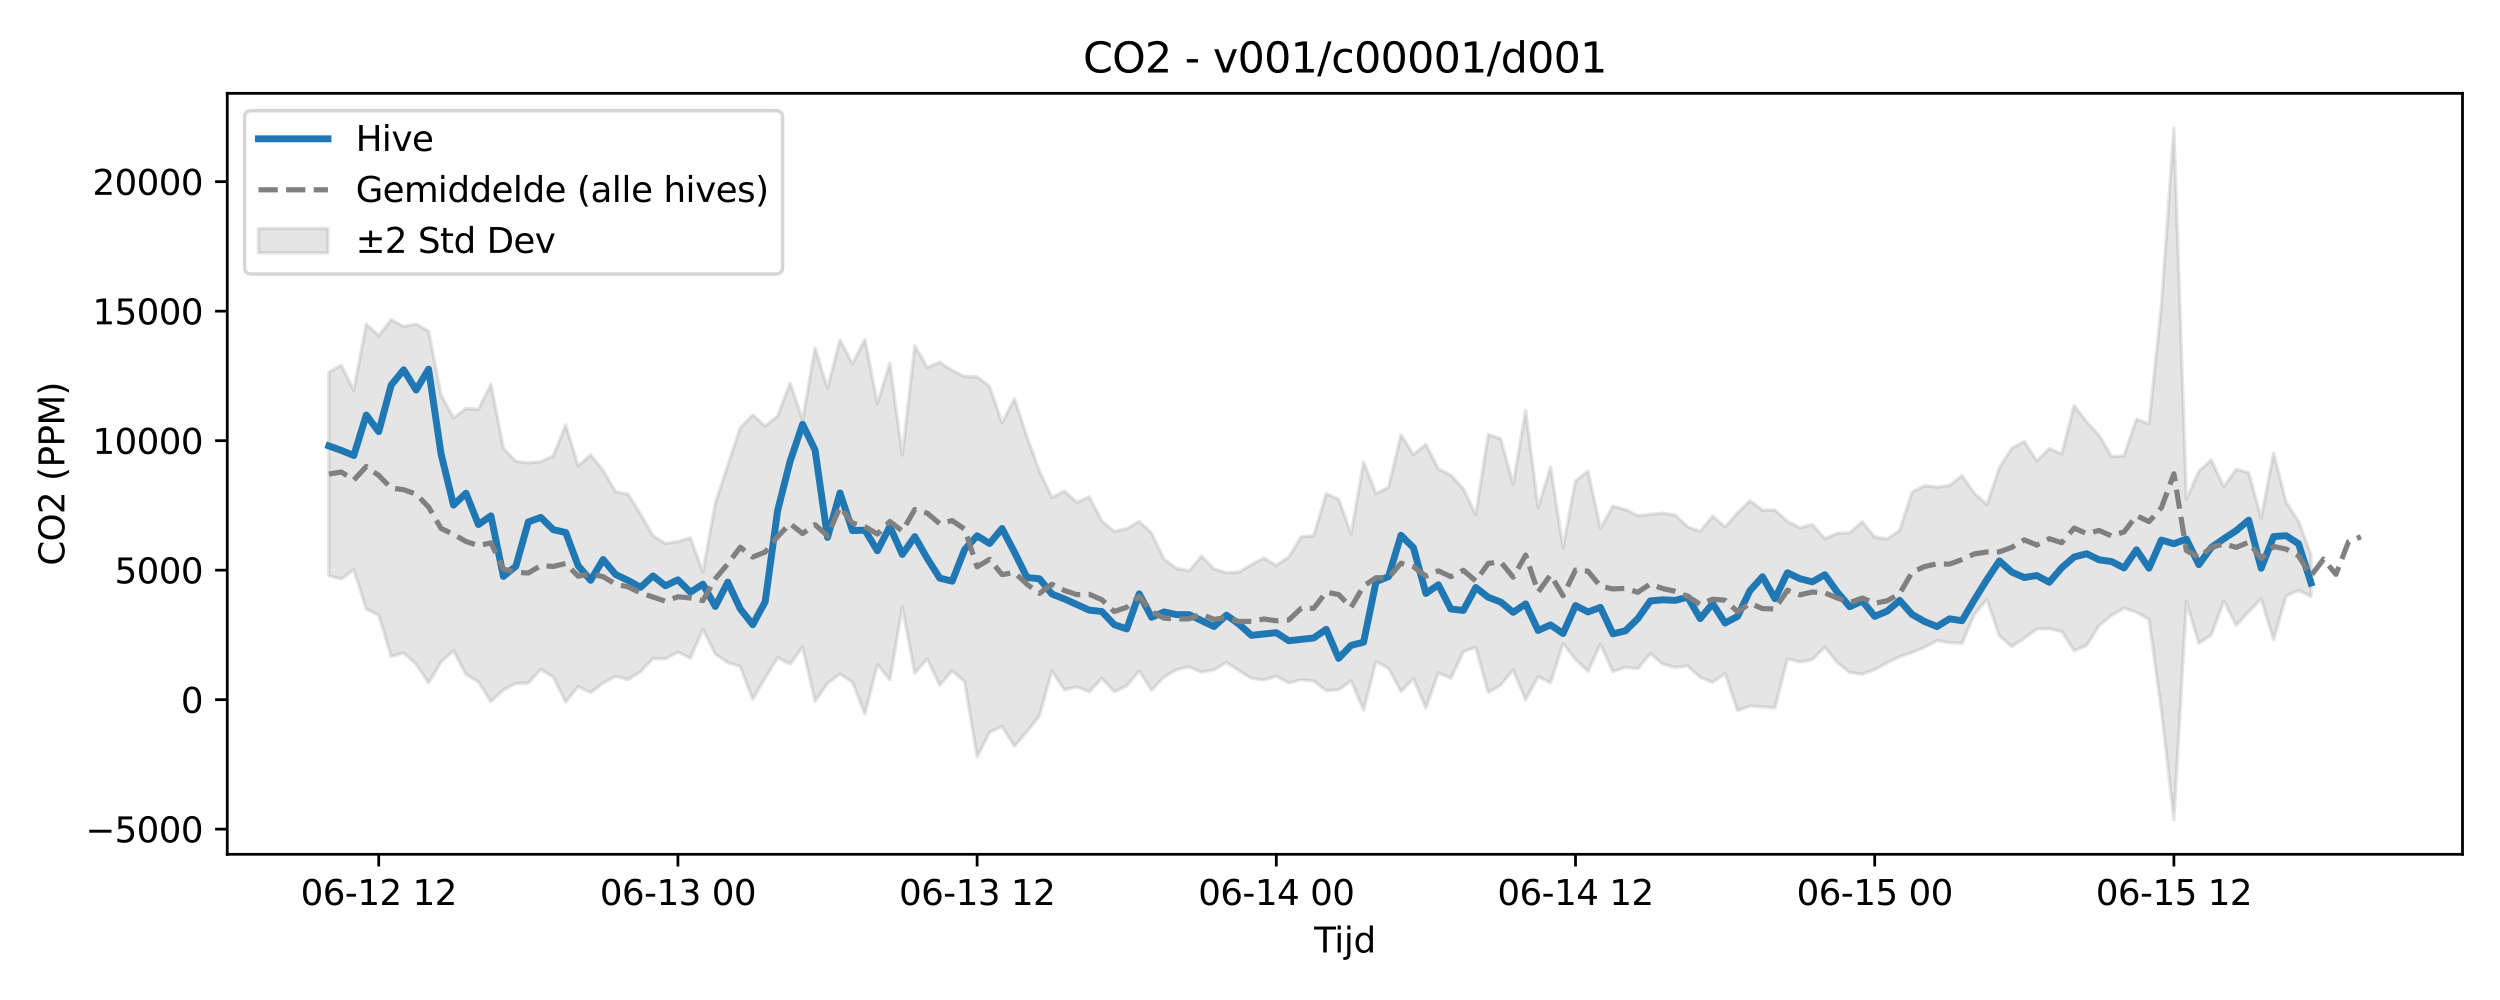 <?xml version="1.0" encoding="utf-8" standalone="no"?>
<!DOCTYPE svg PUBLIC "-//W3C//DTD SVG 1.1//EN"
  "http://www.w3.org/Graphics/SVG/1.1/DTD/svg11.dtd">
<svg xmlns:xlink="http://www.w3.org/1999/xlink" width="720pt" height="288pt" viewBox="0 0 720 288" xmlns="http://www.w3.org/2000/svg" version="1.1">
 <defs>
  <style type="text/css">*{stroke-linejoin: round; stroke-linecap: butt}</style>
 </defs>
 <g id="figure_1">
  <g id="patch_1">
   <path d="M 0 288 
L 720 288 
L 720 0 
L 0 0 
z
" style="fill: #ffffff"/>
  </g>
  <g id="axes_1">
   <g id="patch_2">
    <path d="M 65.45 246.04 
L 709.2 246.04 
L 709.2 26.88 
L 65.45 26.88 
z
" style="fill: #ffffff"/>
   </g>
   <g id="FillBetweenPolyCollection_1">
    <defs>
     <path id="m61886fdc63" d="M 94.711 -180.802 
L 94.711 -122.157 
L 98.302 -121.284 
L 101.892 -123.916 
L 105.482 -112.607 
L 109.073 -110.831 
L 112.663 -98.957 
L 116.253 -99.96 
L 119.844 -96.743 
L 123.434 -91.323 
L 127.025 -97.371 
L 130.615 -100.54 
L 134.205 -93.773 
L 137.796 -91.588 
L 141.386 -85.942 
L 144.976 -89.313 
L 148.567 -91.172 
L 152.157 -91.271 
L 155.747 -95.21 
L 159.338 -93.032 
L 162.928 -85.814 
L 166.518 -90.27 
L 170.109 -88.515 
L 173.699 -91.281 
L 177.289 -93.169 
L 180.88 -92.301 
L 184.47 -94.54 
L 188.06 -98.354 
L 191.651 -98.241 
L 195.241 -100.216 
L 198.832 -98.455 
L 202.422 -106.754 
L 206.012 -99.647 
L 209.603 -97.194 
L 213.193 -96.03 
L 216.783 -86.638 
L 220.374 -92.728 
L 223.964 -98.654 
L 227.554 -96.758 
L 231.145 -101.617 
L 234.735 -86.011 
L 238.325 -91.162 
L 241.916 -93.873 
L 245.506 -91.527 
L 249.096 -82.415 
L 252.687 -96.61 
L 256.277 -92.25 
L 259.868 -113.165 
L 263.458 -94.117 
L 267.048 -98.247 
L 270.639 -90.668 
L 274.229 -94.824 
L 277.819 -91.667 
L 281.41 -70.025 
L 285 -77.105 
L 288.59 -78.826 
L 292.181 -73.033 
L 295.771 -77.326 
L 299.361 -81.9 
L 302.952 -94.753 
L 306.542 -89.359 
L 310.132 -90.175 
L 313.723 -88.765 
L 317.313 -92.623 
L 320.904 -88.799 
L 324.494 -90.46 
L 328.084 -94.729 
L 331.675 -89.267 
L 335.265 -93.043 
L 338.855 -95.125 
L 342.446 -95.951 
L 346.036 -94.386 
L 349.626 -95.094 
L 353.217 -97.216 
L 356.807 -94.846 
L 360.397 -92.675 
L 363.988 -92.169 
L 367.578 -93.253 
L 371.168 -91.318 
L 374.759 -92.23 
L 378.349 -91.872 
L 381.939 -89.106 
L 385.53 -89.343 
L 389.12 -91.931 
L 392.711 -83.498 
L 396.301 -97.453 
L 399.891 -95.531 
L 403.482 -88.867 
L 407.072 -92.489 
L 410.662 -84.114 
L 414.253 -94.251 
L 417.843 -92.673 
L 421.433 -100.279 
L 425.024 -101.599 
L 428.614 -88.6 
L 432.204 -90.69 
L 435.795 -95.039 
L 439.385 -86.505 
L 442.975 -93.111 
L 446.566 -91.373 
L 450.156 -102.642 
L 453.747 -98.077 
L 457.337 -94.677 
L 460.927 -102.485 
L 464.518 -94.556 
L 468.108 -95.847 
L 471.698 -95.41 
L 475.289 -99.769 
L 478.879 -96.746 
L 482.469 -95.76 
L 486.06 -96.229 
L 489.65 -92.921 
L 493.24 -91.501 
L 496.831 -94.04 
L 500.421 -83.333 
L 504.011 -84.666 
L 507.602 -84.392 
L 511.192 -84.155 
L 514.782 -98.231 
L 518.373 -97.361 
L 521.963 -98.034 
L 525.554 -101.612 
L 529.144 -97.188 
L 532.734 -94.32 
L 536.325 -93.838 
L 539.915 -95.147 
L 543.505 -97.151 
L 547.096 -98.906 
L 550.686 -100.079 
L 554.276 -101.571 
L 557.867 -103.537 
L 561.457 -102.876 
L 565.047 -102.69 
L 568.638 -111.082 
L 572.228 -115.342 
L 575.818 -104.881 
L 579.409 -101.808 
L 582.999 -104.176 
L 586.59 -106.823 
L 590.18 -106.947 
L 593.77 -106.138 
L 597.361 -100.593 
L 600.951 -102.142 
L 604.541 -107.837 
L 608.132 -110.757 
L 611.722 -112.848 
L 615.312 -111.665 
L 618.903 -109.635 
L 622.493 -83.462 
L 626.083 -51.922 
L 629.674 -114.728 
L 633.264 -102.727 
L 636.854 -105.119 
L 640.445 -114.91 
L 644.035 -107.883 
L 647.625 -111.843 
L 651.216 -115.489 
L 654.806 -103.753 
L 658.397 -116.374 
L 661.987 -117.955 
L 665.577 -116.229 
L 665.577 -128.17 
L 665.577 -128.17 
L 661.987 -137.822 
L 658.397 -143.359 
L 654.806 -157.469 
L 651.216 -138.77 
L 647.625 -151.859 
L 644.035 -152.829 
L 640.445 -147.814 
L 636.854 -155.562 
L 633.264 -152.287 
L 629.674 -144.189 
L 626.083 -251.158 
L 622.493 -200.111 
L 618.903 -165.897 
L 615.312 -167.327 
L 611.722 -156.754 
L 608.132 -156.527 
L 604.541 -162.604 
L 600.951 -166.506 
L 597.361 -171.218 
L 593.77 -157.275 
L 590.18 -158.775 
L 586.59 -155.239 
L 582.999 -160.866 
L 579.409 -158.917 
L 575.818 -153.259 
L 572.228 -142.679 
L 568.638 -145.888 
L 565.047 -151.028 
L 561.457 -148.176 
L 557.867 -147.72 
L 554.276 -148.097 
L 550.686 -146.282 
L 547.096 -135.204 
L 543.505 -132.785 
L 539.915 -133.38 
L 536.325 -137.726 
L 532.734 -134.586 
L 529.144 -134.373 
L 525.554 -132.884 
L 521.963 -136.946 
L 518.373 -135.988 
L 514.782 -137.823 
L 511.192 -141.093 
L 507.602 -141.068 
L 504.011 -143.794 
L 500.421 -140.287 
L 496.831 -136.258 
L 493.24 -139.332 
L 489.65 -134.972 
L 486.06 -136.283 
L 482.469 -139.653 
L 478.879 -140.22 
L 475.289 -139.842 
L 471.698 -139.461 
L 468.108 -141.251 
L 464.518 -142.219 
L 460.927 -135.845 
L 457.337 -152.302 
L 453.747 -149.556 
L 450.156 -130.228 
L 446.566 -153.494 
L 442.975 -141.839 
L 439.385 -169.746 
L 435.795 -148.506 
L 432.204 -161.596 
L 428.614 -162.873 
L 425.024 -139.775 
L 421.433 -147.24 
L 417.843 -151.15 
L 414.253 -152.936 
L 410.662 -160.024 
L 407.072 -157.084 
L 403.482 -162.736 
L 399.891 -147.691 
L 396.301 -145.794 
L 392.711 -154.967 
L 389.12 -134.237 
L 385.53 -144.201 
L 381.939 -145.837 
L 378.349 -133.715 
L 374.759 -133.42 
L 371.168 -127.591 
L 367.578 -125.173 
L 363.988 -127.277 
L 360.397 -125.395 
L 356.807 -123.208 
L 353.217 -123.035 
L 349.626 -124.143 
L 346.036 -127.826 
L 342.446 -123.599 
L 338.855 -124.314 
L 335.265 -126.894 
L 331.675 -134.415 
L 328.084 -137.834 
L 324.494 -135.767 
L 320.904 -134.962 
L 317.313 -137.955 
L 313.723 -144.923 
L 310.132 -143.313 
L 306.542 -146.543 
L 302.952 -144.717 
L 299.361 -152.308 
L 295.771 -162.146 
L 292.181 -173.185 
L 288.59 -166.202 
L 285 -176.705 
L 281.41 -179.485 
L 277.819 -179.556 
L 274.229 -181.311 
L 270.639 -183.68 
L 267.048 -182.161 
L 263.458 -188.415 
L 259.868 -156.959 
L 256.277 -183.367 
L 252.687 -171.769 
L 249.096 -190.263 
L 245.506 -183.183 
L 241.916 -190.093 
L 238.325 -176.159 
L 234.735 -187.768 
L 231.145 -167.068 
L 227.554 -177.657 
L 223.964 -168.217 
L 220.374 -165.306 
L 216.783 -168.484 
L 213.193 -164.785 
L 209.603 -154.004 
L 206.012 -143.02 
L 202.422 -123.272 
L 198.832 -133.116 
L 195.241 -132.049 
L 191.651 -131.463 
L 188.06 -133.691 
L 184.47 -139.962 
L 180.88 -145.67 
L 177.289 -146.362 
L 173.699 -152.54 
L 170.109 -156.984 
L 166.518 -153.822 
L 162.928 -165.616 
L 159.338 -156.7 
L 155.747 -155.035 
L 152.157 -154.678 
L 148.567 -155.158 
L 144.976 -158.927 
L 141.386 -177.353 
L 137.796 -170.121 
L 134.205 -170.347 
L 130.615 -167.644 
L 127.025 -174.267 
L 123.434 -192.63 
L 119.844 -194.658 
L 116.253 -193.973 
L 112.663 -195.941 
L 109.073 -191.294 
L 105.482 -194.658 
L 101.892 -175.578 
L 98.302 -182.826 
L 94.711 -180.802 
z
" style="stroke: #808080; stroke-opacity: 0.2"/>
    </defs>
    <g clip-path="url(#p36c5b9e07d)">
     <use xlink:href="#m61886fdc63" x="0" y="288" style="fill: #808080; fill-opacity: 0.2; stroke: #808080; stroke-opacity: 0.2"/>
    </g>
   </g>
   <g id="matplotlib.axis_1">
    <g id="xtick_1">
     <g id="line2d_1">
      <defs>
       <path id="mcb757b26a8" d="M 0 0 
L 0 3.5 
" style="stroke: #000000; stroke-width: 0.8"/>
      </defs>
      <g>
       <use xlink:href="#mcb757b26a8" x="109.073" y="246.04" style="stroke: #000000; stroke-width: 0.8"/>
      </g>
     </g>
     <g id="text_1">
      <!-- 06-12 12 -->
      <g transform="translate(86.592 260.638) scale(0.1 -0.1)">
       <defs>
        <path id="DejaVuSans-30" d="M 2034 4250 
Q 1547 4250 1301 3770 
Q 1056 3291 1056 2328 
Q 1056 1369 1301 889 
Q 1547 409 2034 409 
Q 2525 409 2770 889 
Q 3016 1369 3016 2328 
Q 3016 3291 2770 3770 
Q 2525 4250 2034 4250 
z
M 2034 4750 
Q 2819 4750 3233 4129 
Q 3647 3509 3647 2328 
Q 3647 1150 3233 529 
Q 2819 -91 2034 -91 
Q 1250 -91 836 529 
Q 422 1150 422 2328 
Q 422 3509 836 4129 
Q 1250 4750 2034 4750 
z
" transform="scale(0.016)"/>
        <path id="DejaVuSans-36" d="M 2113 2584 
Q 1688 2584 1439 2293 
Q 1191 2003 1191 1497 
Q 1191 994 1439 701 
Q 1688 409 2113 409 
Q 2538 409 2786 701 
Q 3034 994 3034 1497 
Q 3034 2003 2786 2293 
Q 2538 2584 2113 2584 
z
M 3366 4563 
L 3366 3988 
Q 3128 4100 2886 4159 
Q 2644 4219 2406 4219 
Q 1781 4219 1451 3797 
Q 1122 3375 1075 2522 
Q 1259 2794 1537 2939 
Q 1816 3084 2150 3084 
Q 2853 3084 3261 2657 
Q 3669 2231 3669 1497 
Q 3669 778 3244 343 
Q 2819 -91 2113 -91 
Q 1303 -91 875 529 
Q 447 1150 447 2328 
Q 447 3434 972 4092 
Q 1497 4750 2381 4750 
Q 2619 4750 2861 4703 
Q 3103 4656 3366 4563 
z
" transform="scale(0.016)"/>
        <path id="DejaVuSans-2d" d="M 313 2009 
L 1997 2009 
L 1997 1497 
L 313 1497 
L 313 2009 
z
" transform="scale(0.016)"/>
        <path id="DejaVuSans-31" d="M 794 531 
L 1825 531 
L 1825 4091 
L 703 3866 
L 703 4441 
L 1819 4666 
L 2450 4666 
L 2450 531 
L 3481 531 
L 3481 0 
L 794 0 
L 794 531 
z
" transform="scale(0.016)"/>
        <path id="DejaVuSans-32" d="M 1228 531 
L 3431 531 
L 3431 0 
L 469 0 
L 469 531 
Q 828 903 1448 1529 
Q 2069 2156 2228 2338 
Q 2531 2678 2651 2914 
Q 2772 3150 2772 3378 
Q 2772 3750 2511 3984 
Q 2250 4219 1831 4219 
Q 1534 4219 1204 4116 
Q 875 4013 500 3803 
L 500 4441 
Q 881 4594 1212 4672 
Q 1544 4750 1819 4750 
Q 2544 4750 2975 4387 
Q 3406 4025 3406 3419 
Q 3406 3131 3298 2873 
Q 3191 2616 2906 2266 
Q 2828 2175 2409 1742 
Q 1991 1309 1228 531 
z
" transform="scale(0.016)"/>
        <path id="DejaVuSans-20" transform="scale(0.016)"/>
       </defs>
       <use xlink:href="#DejaVuSans-30"/>
       <use xlink:href="#DejaVuSans-36" transform="translate(63.623 0)"/>
       <use xlink:href="#DejaVuSans-2d" transform="translate(127.246 0)"/>
       <use xlink:href="#DejaVuSans-31" transform="translate(163.33 0)"/>
       <use xlink:href="#DejaVuSans-32" transform="translate(226.953 0)"/>
       <use xlink:href="#DejaVuSans-20" transform="translate(290.576 0)"/>
       <use xlink:href="#DejaVuSans-31" transform="translate(322.363 0)"/>
       <use xlink:href="#DejaVuSans-32" transform="translate(385.986 0)"/>
      </g>
     </g>
    </g>
    <g id="xtick_2">
     <g id="line2d_2">
      <g>
       <use xlink:href="#mcb757b26a8" x="195.241" y="246.04" style="stroke: #000000; stroke-width: 0.8"/>
      </g>
     </g>
     <g id="text_2">
      <!-- 06-13 00 -->
      <g transform="translate(172.761 260.638) scale(0.1 -0.1)">
       <defs>
        <path id="DejaVuSans-33" d="M 2597 2516 
Q 3050 2419 3304 2112 
Q 3559 1806 3559 1356 
Q 3559 666 3084 287 
Q 2609 -91 1734 -91 
Q 1441 -91 1130 -33 
Q 819 25 488 141 
L 488 750 
Q 750 597 1062 519 
Q 1375 441 1716 441 
Q 2309 441 2620 675 
Q 2931 909 2931 1356 
Q 2931 1769 2642 2001 
Q 2353 2234 1838 2234 
L 1294 2234 
L 1294 2753 
L 1863 2753 
Q 2328 2753 2575 2939 
Q 2822 3125 2822 3475 
Q 2822 3834 2567 4026 
Q 2313 4219 1838 4219 
Q 1578 4219 1281 4162 
Q 984 4106 628 3988 
L 628 4550 
Q 988 4650 1302 4700 
Q 1616 4750 1894 4750 
Q 2613 4750 3031 4423 
Q 3450 4097 3450 3541 
Q 3450 3153 3228 2886 
Q 3006 2619 2597 2516 
z
" transform="scale(0.016)"/>
       </defs>
       <use xlink:href="#DejaVuSans-30"/>
       <use xlink:href="#DejaVuSans-36" transform="translate(63.623 0)"/>
       <use xlink:href="#DejaVuSans-2d" transform="translate(127.246 0)"/>
       <use xlink:href="#DejaVuSans-31" transform="translate(163.33 0)"/>
       <use xlink:href="#DejaVuSans-33" transform="translate(226.953 0)"/>
       <use xlink:href="#DejaVuSans-20" transform="translate(290.576 0)"/>
       <use xlink:href="#DejaVuSans-30" transform="translate(322.363 0)"/>
       <use xlink:href="#DejaVuSans-30" transform="translate(385.986 0)"/>
      </g>
     </g>
    </g>
    <g id="xtick_3">
     <g id="line2d_3">
      <g>
       <use xlink:href="#mcb757b26a8" x="281.41" y="246.04" style="stroke: #000000; stroke-width: 0.8"/>
      </g>
     </g>
     <g id="text_3">
      <!-- 06-13 12 -->
      <g transform="translate(258.929 260.638) scale(0.1 -0.1)">
       <use xlink:href="#DejaVuSans-30"/>
       <use xlink:href="#DejaVuSans-36" transform="translate(63.623 0)"/>
       <use xlink:href="#DejaVuSans-2d" transform="translate(127.246 0)"/>
       <use xlink:href="#DejaVuSans-31" transform="translate(163.33 0)"/>
       <use xlink:href="#DejaVuSans-33" transform="translate(226.953 0)"/>
       <use xlink:href="#DejaVuSans-20" transform="translate(290.576 0)"/>
       <use xlink:href="#DejaVuSans-31" transform="translate(322.363 0)"/>
       <use xlink:href="#DejaVuSans-32" transform="translate(385.986 0)"/>
      </g>
     </g>
    </g>
    <g id="xtick_4">
     <g id="line2d_4">
      <g>
       <use xlink:href="#mcb757b26a8" x="367.578" y="246.04" style="stroke: #000000; stroke-width: 0.8"/>
      </g>
     </g>
     <g id="text_4">
      <!-- 06-14 00 -->
      <g transform="translate(345.098 260.638) scale(0.1 -0.1)">
       <defs>
        <path id="DejaVuSans-34" d="M 2419 4116 
L 825 1625 
L 2419 1625 
L 2419 4116 
z
M 2253 4666 
L 3047 4666 
L 3047 1625 
L 3713 1625 
L 3713 1100 
L 3047 1100 
L 3047 0 
L 2419 0 
L 2419 1100 
L 313 1100 
L 313 1709 
L 2253 4666 
z
" transform="scale(0.016)"/>
       </defs>
       <use xlink:href="#DejaVuSans-30"/>
       <use xlink:href="#DejaVuSans-36" transform="translate(63.623 0)"/>
       <use xlink:href="#DejaVuSans-2d" transform="translate(127.246 0)"/>
       <use xlink:href="#DejaVuSans-31" transform="translate(163.33 0)"/>
       <use xlink:href="#DejaVuSans-34" transform="translate(226.953 0)"/>
       <use xlink:href="#DejaVuSans-20" transform="translate(290.576 0)"/>
       <use xlink:href="#DejaVuSans-30" transform="translate(322.363 0)"/>
       <use xlink:href="#DejaVuSans-30" transform="translate(385.986 0)"/>
      </g>
     </g>
    </g>
    <g id="xtick_5">
     <g id="line2d_5">
      <g>
       <use xlink:href="#mcb757b26a8" x="453.747" y="246.04" style="stroke: #000000; stroke-width: 0.8"/>
      </g>
     </g>
     <g id="text_5">
      <!-- 06-14 12 -->
      <g transform="translate(431.266 260.638) scale(0.1 -0.1)">
       <use xlink:href="#DejaVuSans-30"/>
       <use xlink:href="#DejaVuSans-36" transform="translate(63.623 0)"/>
       <use xlink:href="#DejaVuSans-2d" transform="translate(127.246 0)"/>
       <use xlink:href="#DejaVuSans-31" transform="translate(163.33 0)"/>
       <use xlink:href="#DejaVuSans-34" transform="translate(226.953 0)"/>
       <use xlink:href="#DejaVuSans-20" transform="translate(290.576 0)"/>
       <use xlink:href="#DejaVuSans-31" transform="translate(322.363 0)"/>
       <use xlink:href="#DejaVuSans-32" transform="translate(385.986 0)"/>
      </g>
     </g>
    </g>
    <g id="xtick_6">
     <g id="line2d_6">
      <g>
       <use xlink:href="#mcb757b26a8" x="539.915" y="246.04" style="stroke: #000000; stroke-width: 0.8"/>
      </g>
     </g>
     <g id="text_6">
      <!-- 06-15 00 -->
      <g transform="translate(517.434 260.638) scale(0.1 -0.1)">
       <defs>
        <path id="DejaVuSans-35" d="M 691 4666 
L 3169 4666 
L 3169 4134 
L 1269 4134 
L 1269 2991 
Q 1406 3038 1543 3061 
Q 1681 3084 1819 3084 
Q 2600 3084 3056 2656 
Q 3513 2228 3513 1497 
Q 3513 744 3044 326 
Q 2575 -91 1722 -91 
Q 1428 -91 1123 -41 
Q 819 9 494 109 
L 494 744 
Q 775 591 1075 516 
Q 1375 441 1709 441 
Q 2250 441 2565 725 
Q 2881 1009 2881 1497 
Q 2881 1984 2565 2268 
Q 2250 2553 1709 2553 
Q 1456 2553 1204 2497 
Q 953 2441 691 2322 
L 691 4666 
z
" transform="scale(0.016)"/>
       </defs>
       <use xlink:href="#DejaVuSans-30"/>
       <use xlink:href="#DejaVuSans-36" transform="translate(63.623 0)"/>
       <use xlink:href="#DejaVuSans-2d" transform="translate(127.246 0)"/>
       <use xlink:href="#DejaVuSans-31" transform="translate(163.33 0)"/>
       <use xlink:href="#DejaVuSans-35" transform="translate(226.953 0)"/>
       <use xlink:href="#DejaVuSans-20" transform="translate(290.576 0)"/>
       <use xlink:href="#DejaVuSans-30" transform="translate(322.363 0)"/>
       <use xlink:href="#DejaVuSans-30" transform="translate(385.986 0)"/>
      </g>
     </g>
    </g>
    <g id="xtick_7">
     <g id="line2d_7">
      <g>
       <use xlink:href="#mcb757b26a8" x="626.083" y="246.04" style="stroke: #000000; stroke-width: 0.8"/>
      </g>
     </g>
     <g id="text_7">
      <!-- 06-15 12 -->
      <g transform="translate(603.603 260.638) scale(0.1 -0.1)">
       <use xlink:href="#DejaVuSans-30"/>
       <use xlink:href="#DejaVuSans-36" transform="translate(63.623 0)"/>
       <use xlink:href="#DejaVuSans-2d" transform="translate(127.246 0)"/>
       <use xlink:href="#DejaVuSans-31" transform="translate(163.33 0)"/>
       <use xlink:href="#DejaVuSans-35" transform="translate(226.953 0)"/>
       <use xlink:href="#DejaVuSans-20" transform="translate(290.576 0)"/>
       <use xlink:href="#DejaVuSans-31" transform="translate(322.363 0)"/>
       <use xlink:href="#DejaVuSans-32" transform="translate(385.986 0)"/>
      </g>
     </g>
    </g>
    <g id="text_8">
     <!-- Tijd -->
     <g transform="translate(378.475 274.317) scale(0.1 -0.1)">
      <defs>
       <path id="DejaVuSans-54" d="M -19 4666 
L 3928 4666 
L 3928 4134 
L 2272 4134 
L 2272 0 
L 1638 0 
L 1638 4134 
L -19 4134 
L -19 4666 
z
" transform="scale(0.016)"/>
       <path id="DejaVuSans-69" d="M 603 3500 
L 1178 3500 
L 1178 0 
L 603 0 
L 603 3500 
z
M 603 4863 
L 1178 4863 
L 1178 4134 
L 603 4134 
L 603 4863 
z
" transform="scale(0.016)"/>
       <path id="DejaVuSans-6a" d="M 603 3500 
L 1178 3500 
L 1178 -63 
Q 1178 -731 923 -1031 
Q 669 -1331 103 -1331 
L -116 -1331 
L -116 -844 
L 38 -844 
Q 366 -844 484 -692 
Q 603 -541 603 -63 
L 603 3500 
z
M 603 4863 
L 1178 4863 
L 1178 4134 
L 603 4134 
L 603 4863 
z
" transform="scale(0.016)"/>
       <path id="DejaVuSans-64" d="M 2906 2969 
L 2906 4863 
L 3481 4863 
L 3481 0 
L 2906 0 
L 2906 525 
Q 2725 213 2448 61 
Q 2172 -91 1784 -91 
Q 1150 -91 751 415 
Q 353 922 353 1747 
Q 353 2572 751 3078 
Q 1150 3584 1784 3584 
Q 2172 3584 2448 3432 
Q 2725 3281 2906 2969 
z
M 947 1747 
Q 947 1113 1208 752 
Q 1469 391 1925 391 
Q 2381 391 2643 752 
Q 2906 1113 2906 1747 
Q 2906 2381 2643 2742 
Q 2381 3103 1925 3103 
Q 1469 3103 1208 2742 
Q 947 2381 947 1747 
z
" transform="scale(0.016)"/>
      </defs>
      <use xlink:href="#DejaVuSans-54"/>
      <use xlink:href="#DejaVuSans-69" transform="translate(57.959 0)"/>
      <use xlink:href="#DejaVuSans-6a" transform="translate(85.742 0)"/>
      <use xlink:href="#DejaVuSans-64" transform="translate(113.525 0)"/>
     </g>
    </g>
   </g>
   <g id="matplotlib.axis_2">
    <g id="ytick_1">
     <g id="line2d_8">
      <defs>
       <path id="m76df9c35f5" d="M 0 0 
L -3.5 0 
" style="stroke: #000000; stroke-width: 0.8"/>
      </defs>
      <g>
       <use xlink:href="#m76df9c35f5" x="65.45" y="238.797" style="stroke: #000000; stroke-width: 0.8"/>
      </g>
     </g>
     <g id="text_9">
      <!-- −5000 -->
      <g transform="translate(24.62 242.596) scale(0.1 -0.1)">
       <defs>
        <path id="DejaVuSans-2212" d="M 678 2272 
L 4684 2272 
L 4684 1741 
L 678 1741 
L 678 2272 
z
" transform="scale(0.016)"/>
       </defs>
       <use xlink:href="#DejaVuSans-2212"/>
       <use xlink:href="#DejaVuSans-35" transform="translate(83.789 0)"/>
       <use xlink:href="#DejaVuSans-30" transform="translate(147.412 0)"/>
       <use xlink:href="#DejaVuSans-30" transform="translate(211.035 0)"/>
       <use xlink:href="#DejaVuSans-30" transform="translate(274.658 0)"/>
      </g>
     </g>
    </g>
    <g id="ytick_2">
     <g id="line2d_9">
      <g>
       <use xlink:href="#m76df9c35f5" x="65.45" y="201.502" style="stroke: #000000; stroke-width: 0.8"/>
      </g>
     </g>
     <g id="text_10">
      <!-- 0 -->
      <g transform="translate(52.087 205.302) scale(0.1 -0.1)">
       <use xlink:href="#DejaVuSans-30"/>
      </g>
     </g>
    </g>
    <g id="ytick_3">
     <g id="line2d_10">
      <g>
       <use xlink:href="#m76df9c35f5" x="65.45" y="164.208" style="stroke: #000000; stroke-width: 0.8"/>
      </g>
     </g>
     <g id="text_11">
      <!-- 5000 -->
      <g transform="translate(33 168.007) scale(0.1 -0.1)">
       <use xlink:href="#DejaVuSans-35"/>
       <use xlink:href="#DejaVuSans-30" transform="translate(63.623 0)"/>
       <use xlink:href="#DejaVuSans-30" transform="translate(127.246 0)"/>
       <use xlink:href="#DejaVuSans-30" transform="translate(190.869 0)"/>
      </g>
     </g>
    </g>
    <g id="ytick_4">
     <g id="line2d_11">
      <g>
       <use xlink:href="#m76df9c35f5" x="65.45" y="126.913" style="stroke: #000000; stroke-width: 0.8"/>
      </g>
     </g>
     <g id="text_12">
      <!-- 10000 -->
      <g transform="translate(26.637 130.712) scale(0.1 -0.1)">
       <use xlink:href="#DejaVuSans-31"/>
       <use xlink:href="#DejaVuSans-30" transform="translate(63.623 0)"/>
       <use xlink:href="#DejaVuSans-30" transform="translate(127.246 0)"/>
       <use xlink:href="#DejaVuSans-30" transform="translate(190.869 0)"/>
       <use xlink:href="#DejaVuSans-30" transform="translate(254.492 0)"/>
      </g>
     </g>
    </g>
    <g id="ytick_5">
     <g id="line2d_12">
      <g>
       <use xlink:href="#m76df9c35f5" x="65.45" y="89.618" style="stroke: #000000; stroke-width: 0.8"/>
      </g>
     </g>
     <g id="text_13">
      <!-- 15000 -->
      <g transform="translate(26.637 93.417) scale(0.1 -0.1)">
       <use xlink:href="#DejaVuSans-31"/>
       <use xlink:href="#DejaVuSans-35" transform="translate(63.623 0)"/>
       <use xlink:href="#DejaVuSans-30" transform="translate(127.246 0)"/>
       <use xlink:href="#DejaVuSans-30" transform="translate(190.869 0)"/>
       <use xlink:href="#DejaVuSans-30" transform="translate(254.492 0)"/>
      </g>
     </g>
    </g>
    <g id="ytick_6">
     <g id="line2d_13">
      <g>
       <use xlink:href="#m76df9c35f5" x="65.45" y="52.323" style="stroke: #000000; stroke-width: 0.8"/>
      </g>
     </g>
     <g id="text_14">
      <!-- 20000 -->
      <g transform="translate(26.637 56.123) scale(0.1 -0.1)">
       <use xlink:href="#DejaVuSans-32"/>
       <use xlink:href="#DejaVuSans-30" transform="translate(63.623 0)"/>
       <use xlink:href="#DejaVuSans-30" transform="translate(127.246 0)"/>
       <use xlink:href="#DejaVuSans-30" transform="translate(190.869 0)"/>
       <use xlink:href="#DejaVuSans-30" transform="translate(254.492 0)"/>
      </g>
     </g>
    </g>
    <g id="text_15">
     <!-- CO2 (PPM) -->
     <g transform="translate(18.541 162.903) rotate(-90) scale(0.1 -0.1)">
      <defs>
       <path id="DejaVuSans-43" d="M 4122 4306 
L 4122 3641 
Q 3803 3938 3442 4084 
Q 3081 4231 2675 4231 
Q 1875 4231 1450 3742 
Q 1025 3253 1025 2328 
Q 1025 1406 1450 917 
Q 1875 428 2675 428 
Q 3081 428 3442 575 
Q 3803 722 4122 1019 
L 4122 359 
Q 3791 134 3420 21 
Q 3050 -91 2638 -91 
Q 1578 -91 968 557 
Q 359 1206 359 2328 
Q 359 3453 968 4101 
Q 1578 4750 2638 4750 
Q 3056 4750 3426 4639 
Q 3797 4528 4122 4306 
z
" transform="scale(0.016)"/>
       <path id="DejaVuSans-4f" d="M 2522 4238 
Q 1834 4238 1429 3725 
Q 1025 3213 1025 2328 
Q 1025 1447 1429 934 
Q 1834 422 2522 422 
Q 3209 422 3611 934 
Q 4013 1447 4013 2328 
Q 4013 3213 3611 3725 
Q 3209 4238 2522 4238 
z
M 2522 4750 
Q 3503 4750 4090 4092 
Q 4678 3434 4678 2328 
Q 4678 1225 4090 567 
Q 3503 -91 2522 -91 
Q 1538 -91 948 565 
Q 359 1222 359 2328 
Q 359 3434 948 4092 
Q 1538 4750 2522 4750 
z
" transform="scale(0.016)"/>
       <path id="DejaVuSans-28" d="M 1984 4856 
Q 1566 4138 1362 3434 
Q 1159 2731 1159 2009 
Q 1159 1288 1364 580 
Q 1569 -128 1984 -844 
L 1484 -844 
Q 1016 -109 783 600 
Q 550 1309 550 2009 
Q 550 2706 781 3412 
Q 1013 4119 1484 4856 
L 1984 4856 
z
" transform="scale(0.016)"/>
       <path id="DejaVuSans-50" d="M 1259 4147 
L 1259 2394 
L 2053 2394 
Q 2494 2394 2734 2622 
Q 2975 2850 2975 3272 
Q 2975 3691 2734 3919 
Q 2494 4147 2053 4147 
L 1259 4147 
z
M 628 4666 
L 2053 4666 
Q 2838 4666 3239 4311 
Q 3641 3956 3641 3272 
Q 3641 2581 3239 2228 
Q 2838 1875 2053 1875 
L 1259 1875 
L 1259 0 
L 628 0 
L 628 4666 
z
" transform="scale(0.016)"/>
       <path id="DejaVuSans-4d" d="M 628 4666 
L 1569 4666 
L 2759 1491 
L 3956 4666 
L 4897 4666 
L 4897 0 
L 4281 0 
L 4281 4097 
L 3078 897 
L 2444 897 
L 1241 4097 
L 1241 0 
L 628 0 
L 628 4666 
z
" transform="scale(0.016)"/>
       <path id="DejaVuSans-29" d="M 513 4856 
L 1013 4856 
Q 1481 4119 1714 3412 
Q 1947 2706 1947 2009 
Q 1947 1309 1714 600 
Q 1481 -109 1013 -844 
L 513 -844 
Q 928 -128 1133 580 
Q 1338 1288 1338 2009 
Q 1338 2731 1133 3434 
Q 928 4138 513 4856 
z
" transform="scale(0.016)"/>
      </defs>
      <use xlink:href="#DejaVuSans-43"/>
      <use xlink:href="#DejaVuSans-4f" transform="translate(69.824 0)"/>
      <use xlink:href="#DejaVuSans-32" transform="translate(148.535 0)"/>
      <use xlink:href="#DejaVuSans-20" transform="translate(212.158 0)"/>
      <use xlink:href="#DejaVuSans-28" transform="translate(243.945 0)"/>
      <use xlink:href="#DejaVuSans-50" transform="translate(282.959 0)"/>
      <use xlink:href="#DejaVuSans-50" transform="translate(343.262 0)"/>
      <use xlink:href="#DejaVuSans-4d" transform="translate(403.564 0)"/>
      <use xlink:href="#DejaVuSans-29" transform="translate(489.844 0)"/>
     </g>
    </g>
   </g>
   <g id="line2d_14">
    <path d="M 94.711 128.431 
L 98.302 129.727 
L 101.892 131.187 
L 105.482 119.534 
L 109.073 124.307 
L 112.663 110.901 
L 116.253 106.495 
L 119.844 112.333 
L 123.434 106.329 
L 127.025 130.724 
L 130.615 145.466 
L 134.205 142.042 
L 137.796 151.077 
L 141.386 148.561 
L 144.976 165.988 
L 148.567 163.067 
L 152.157 150.312 
L 155.747 149.014 
L 159.338 152.542 
L 162.928 153.36 
L 166.518 162.942 
L 170.109 167.132 
L 173.699 161.14 
L 177.289 165.453 
L 180.88 167.152 
L 184.47 169.151 
L 188.06 165.869 
L 191.651 168.698 
L 195.241 166.99 
L 198.832 170.56 
L 202.422 168.241 
L 206.012 174.658 
L 209.603 167.654 
L 213.193 175.344 
L 216.783 179.919 
L 220.374 173.298 
L 223.964 146.992 
L 227.554 132.838 
L 231.145 122.209 
L 234.735 129.603 
L 238.325 154.75 
L 241.916 141.978 
L 245.506 152.82 
L 249.096 152.689 
L 252.687 158.616 
L 256.277 151.639 
L 259.868 159.68 
L 263.458 154.556 
L 267.048 160.824 
L 270.639 166.49 
L 274.229 167.374 
L 277.819 158.265 
L 281.41 154.315 
L 285 156.523 
L 288.59 152.217 
L 292.181 159.069 
L 295.771 166.322 
L 299.361 166.684 
L 302.952 171.085 
L 306.542 172.49 
L 313.723 175.721 
L 317.313 176.11 
L 320.904 179.904 
L 324.494 181.132 
L 328.084 171.028 
L 331.675 177.781 
L 335.265 176.246 
L 338.855 177.01 
L 342.446 177.01 
L 349.626 180.438 
L 353.217 177.176 
L 356.807 179.727 
L 360.397 182.977 
L 367.578 182.209 
L 371.168 184.536 
L 378.349 183.738 
L 381.939 181.246 
L 385.53 189.6 
L 389.12 185.851 
L 392.711 184.951 
L 396.301 167.516 
L 399.891 166.077 
L 403.482 154.168 
L 407.072 157.743 
L 410.662 170.908 
L 414.253 168.422 
L 417.843 175.391 
L 421.433 175.804 
L 425.024 169.195 
L 428.614 172.015 
L 432.204 173.377 
L 435.795 176.353 
L 439.385 173.927 
L 442.975 181.557 
L 446.566 179.978 
L 450.156 182.45 
L 453.747 174.394 
L 457.337 176.239 
L 460.927 174.929 
L 464.518 182.539 
L 468.108 181.692 
L 471.698 178.153 
L 475.289 173.071 
L 478.879 172.741 
L 482.469 172.912 
L 486.06 171.968 
L 489.65 178.144 
L 493.24 173.84 
L 496.831 179.436 
L 500.421 177.507 
L 504.011 170.073 
L 507.602 166.1 
L 511.192 172.418 
L 514.782 164.949 
L 518.373 166.667 
L 521.963 167.569 
L 525.554 165.523 
L 529.144 170.523 
L 532.734 174.737 
L 536.325 173.071 
L 539.915 177.517 
L 543.505 176.005 
L 547.096 172.91 
L 550.686 176.955 
L 554.276 178.996 
L 557.867 180.453 
L 561.457 178.213 
L 565.047 178.773 
L 568.638 172.713 
L 572.228 166.933 
L 575.818 161.547 
L 579.409 164.77 
L 582.999 166.326 
L 586.59 165.747 
L 590.18 167.679 
L 593.77 163.512 
L 597.361 160.409 
L 600.951 159.469 
L 604.541 161.234 
L 608.132 161.716 
L 611.722 163.564 
L 615.312 158.345 
L 618.903 163.628 
L 622.493 155.54 
L 626.083 156.59 
L 629.674 155.254 
L 633.264 162.614 
L 636.854 157.674 
L 640.445 155.162 
L 644.035 152.815 
L 647.625 149.812 
L 651.216 163.661 
L 654.806 154.528 
L 658.397 154.272 
L 661.987 156.6 
L 665.577 167.911 
L 665.577 167.911 
" clip-path="url(#p36c5b9e07d)" style="fill: none; stroke: #1f77b4; stroke-width: 2; stroke-linecap: square"/>
   </g>
   <g id="line2d_15">
    <path d="M 94.711 136.521 
L 98.302 135.945 
L 101.892 138.253 
L 105.482 134.367 
L 109.073 136.937 
L 112.663 140.551 
L 116.253 141.034 
L 119.844 142.299 
L 123.434 146.023 
L 127.025 152.181 
L 130.615 153.908 
L 134.205 155.94 
L 137.796 157.145 
L 141.386 156.352 
L 144.976 163.88 
L 148.567 164.835 
L 152.157 165.025 
L 155.747 162.878 
L 159.338 163.134 
L 162.928 162.285 
L 166.518 165.954 
L 170.109 165.251 
L 173.699 166.09 
L 177.289 168.234 
L 180.88 169.015 
L 184.47 170.749 
L 191.651 173.148 
L 195.241 171.867 
L 198.832 172.215 
L 202.422 172.987 
L 206.012 166.666 
L 209.603 162.401 
L 213.193 157.593 
L 216.783 160.439 
L 220.374 158.983 
L 223.964 154.565 
L 227.554 150.792 
L 231.145 153.657 
L 234.735 151.111 
L 238.325 154.34 
L 241.916 146.017 
L 245.506 150.645 
L 249.096 151.661 
L 252.687 153.81 
L 256.277 150.192 
L 259.868 152.938 
L 263.458 146.734 
L 267.048 147.796 
L 270.639 150.826 
L 274.229 149.933 
L 277.819 152.389 
L 281.41 163.245 
L 285 161.095 
L 288.59 165.486 
L 292.181 164.891 
L 295.771 168.264 
L 299.361 170.896 
L 302.952 168.265 
L 306.542 170.049 
L 310.132 171.256 
L 313.723 171.156 
L 317.313 172.711 
L 320.904 176.119 
L 324.494 174.886 
L 328.084 171.718 
L 331.675 176.159 
L 335.265 178.032 
L 338.855 178.28 
L 342.446 178.225 
L 346.036 176.894 
L 349.626 178.382 
L 353.217 177.874 
L 356.807 178.973 
L 360.397 178.965 
L 363.988 178.277 
L 367.578 178.787 
L 371.168 178.546 
L 374.759 175.175 
L 378.349 175.206 
L 381.939 170.528 
L 385.53 171.228 
L 389.12 174.916 
L 392.711 168.767 
L 396.301 166.377 
L 399.891 166.389 
L 403.482 162.198 
L 407.072 163.214 
L 410.662 165.931 
L 414.253 164.407 
L 417.843 166.088 
L 421.433 164.24 
L 425.024 167.313 
L 428.614 162.263 
L 432.204 161.857 
L 435.795 166.227 
L 439.385 159.875 
L 442.975 170.525 
L 446.566 165.566 
L 450.156 171.565 
L 453.747 164.183 
L 457.337 164.511 
L 460.927 168.835 
L 464.518 169.612 
L 468.108 169.451 
L 471.698 170.564 
L 475.289 168.195 
L 478.879 169.517 
L 482.469 170.293 
L 486.06 171.744 
L 489.65 174.053 
L 493.24 172.584 
L 496.831 172.851 
L 500.421 176.19 
L 504.011 173.77 
L 507.602 175.27 
L 511.192 175.376 
L 514.782 169.973 
L 518.373 171.325 
L 521.963 170.51 
L 525.554 170.752 
L 529.144 172.22 
L 532.734 173.547 
L 536.325 172.218 
L 539.915 173.737 
L 543.505 173.032 
L 547.096 170.945 
L 550.686 164.82 
L 554.276 163.166 
L 557.867 162.372 
L 561.457 162.474 
L 565.047 161.141 
L 568.638 159.515 
L 572.228 158.989 
L 575.818 158.93 
L 579.409 157.638 
L 582.999 155.479 
L 586.59 156.969 
L 590.18 155.139 
L 593.77 156.294 
L 597.361 152.095 
L 600.951 153.676 
L 604.541 152.78 
L 608.132 154.358 
L 611.722 153.199 
L 615.312 148.504 
L 618.903 150.234 
L 622.493 146.213 
L 626.083 136.46 
L 629.674 158.541 
L 633.264 160.493 
L 636.854 157.659 
L 640.445 156.638 
L 644.035 157.644 
L 647.625 156.149 
L 651.216 160.87 
L 654.806 157.389 
L 658.397 158.134 
L 661.987 160.112 
L 665.577 165.8 
L 669.168 161.053 
L 672.758 165.411 
L 676.348 156.077 
L 679.939 154.573 
L 679.939 154.573 
" clip-path="url(#p36c5b9e07d)" style="fill: none; stroke-dasharray: 5.55,2.4; stroke-dashoffset: 0; stroke: #808080; stroke-width: 1.5"/>
   </g>
   <g id="patch_3">
    <path d="M 65.45 246.04 
L 65.45 26.88 
" style="fill: none; stroke: #000000; stroke-width: 0.8; stroke-linejoin: miter; stroke-linecap: square"/>
   </g>
   <g id="patch_4">
    <path d="M 709.2 246.04 
L 709.2 26.88 
" style="fill: none; stroke: #000000; stroke-width: 0.8; stroke-linejoin: miter; stroke-linecap: square"/>
   </g>
   <g id="patch_5">
    <path d="M 65.45 246.04 
L 709.2 246.04 
" style="fill: none; stroke: #000000; stroke-width: 0.8; stroke-linejoin: miter; stroke-linecap: square"/>
   </g>
   <g id="patch_6">
    <path d="M 65.45 26.88 
L 709.2 26.88 
" style="fill: none; stroke: #000000; stroke-width: 0.8; stroke-linejoin: miter; stroke-linecap: square"/>
   </g>
   <g id="text_16">
    <!-- CO2 - v001/c00001/d001 -->
    <g transform="translate(311.922 20.88) scale(0.12 -0.12)">
     <defs>
      <path id="DejaVuSans-76" d="M 191 3500 
L 800 3500 
L 1894 563 
L 2988 3500 
L 3597 3500 
L 2284 0 
L 1503 0 
L 191 3500 
z
" transform="scale(0.016)"/>
      <path id="DejaVuSans-2f" d="M 1625 4666 
L 2156 4666 
L 531 -594 
L 0 -594 
L 1625 4666 
z
" transform="scale(0.016)"/>
      <path id="DejaVuSans-63" d="M 3122 3366 
L 3122 2828 
Q 2878 2963 2633 3030 
Q 2388 3097 2138 3097 
Q 1578 3097 1268 2742 
Q 959 2388 959 1747 
Q 959 1106 1268 751 
Q 1578 397 2138 397 
Q 2388 397 2633 464 
Q 2878 531 3122 666 
L 3122 134 
Q 2881 22 2623 -34 
Q 2366 -91 2075 -91 
Q 1284 -91 818 406 
Q 353 903 353 1747 
Q 353 2603 823 3093 
Q 1294 3584 2113 3584 
Q 2378 3584 2631 3529 
Q 2884 3475 3122 3366 
z
" transform="scale(0.016)"/>
     </defs>
     <use xlink:href="#DejaVuSans-43"/>
     <use xlink:href="#DejaVuSans-4f" transform="translate(69.824 0)"/>
     <use xlink:href="#DejaVuSans-32" transform="translate(148.535 0)"/>
     <use xlink:href="#DejaVuSans-20" transform="translate(212.158 0)"/>
     <use xlink:href="#DejaVuSans-2d" transform="translate(243.945 0)"/>
     <use xlink:href="#DejaVuSans-20" transform="translate(280.029 0)"/>
     <use xlink:href="#DejaVuSans-76" transform="translate(311.816 0)"/>
     <use xlink:href="#DejaVuSans-30" transform="translate(370.996 0)"/>
     <use xlink:href="#DejaVuSans-30" transform="translate(434.619 0)"/>
     <use xlink:href="#DejaVuSans-31" transform="translate(498.242 0)"/>
     <use xlink:href="#DejaVuSans-2f" transform="translate(561.865 0)"/>
     <use xlink:href="#DejaVuSans-63" transform="translate(595.557 0)"/>
     <use xlink:href="#DejaVuSans-30" transform="translate(650.537 0)"/>
     <use xlink:href="#DejaVuSans-30" transform="translate(714.16 0)"/>
     <use xlink:href="#DejaVuSans-30" transform="translate(777.783 0)"/>
     <use xlink:href="#DejaVuSans-30" transform="translate(841.406 0)"/>
     <use xlink:href="#DejaVuSans-31" transform="translate(905.029 0)"/>
     <use xlink:href="#DejaVuSans-2f" transform="translate(968.652 0)"/>
     <use xlink:href="#DejaVuSans-64" transform="translate(1002.344 0)"/>
     <use xlink:href="#DejaVuSans-30" transform="translate(1065.82 0)"/>
     <use xlink:href="#DejaVuSans-30" transform="translate(1129.443 0)"/>
     <use xlink:href="#DejaVuSans-31" transform="translate(1193.066 0)"/>
    </g>
   </g>
   <g id="legend_1">
    <g id="patch_7">
     <path d="M 72.45 78.914 
L 223.394 78.914 
Q 225.394 78.914 225.394 76.914 
L 225.394 33.88 
Q 225.394 31.88 223.394 31.88 
L 72.45 31.88 
Q 70.45 31.88 70.45 33.88 
L 70.45 76.914 
Q 70.45 78.914 72.45 78.914 
z
" style="fill: #ffffff; opacity: 0.8; stroke: #cccccc; stroke-linejoin: miter"/>
    </g>
    <g id="line2d_16">
     <path d="M 74.45 39.978 
L 84.45 39.978 
L 94.45 39.978 
" style="fill: none; stroke: #1f77b4; stroke-width: 2; stroke-linecap: square"/>
    </g>
    <g id="text_17">
     <!-- Hive -->
     <g transform="translate(102.45 43.478) scale(0.1 -0.1)">
      <defs>
       <path id="DejaVuSans-48" d="M 628 4666 
L 1259 4666 
L 1259 2753 
L 3553 2753 
L 3553 4666 
L 4184 4666 
L 4184 0 
L 3553 0 
L 3553 2222 
L 1259 2222 
L 1259 0 
L 628 0 
L 628 4666 
z
" transform="scale(0.016)"/>
       <path id="DejaVuSans-65" d="M 3597 1894 
L 3597 1613 
L 953 1613 
Q 991 1019 1311 708 
Q 1631 397 2203 397 
Q 2534 397 2845 478 
Q 3156 559 3463 722 
L 3463 178 
Q 3153 47 2828 -22 
Q 2503 -91 2169 -91 
Q 1331 -91 842 396 
Q 353 884 353 1716 
Q 353 2575 817 3079 
Q 1281 3584 2069 3584 
Q 2775 3584 3186 3129 
Q 3597 2675 3597 1894 
z
M 3022 2063 
Q 3016 2534 2758 2815 
Q 2500 3097 2075 3097 
Q 1594 3097 1305 2825 
Q 1016 2553 972 2059 
L 3022 2063 
z
" transform="scale(0.016)"/>
      </defs>
      <use xlink:href="#DejaVuSans-48"/>
      <use xlink:href="#DejaVuSans-69" transform="translate(75.195 0)"/>
      <use xlink:href="#DejaVuSans-76" transform="translate(102.979 0)"/>
      <use xlink:href="#DejaVuSans-65" transform="translate(162.158 0)"/>
     </g>
    </g>
    <g id="line2d_17">
     <path d="M 74.45 54.657 
L 84.45 54.657 
L 94.45 54.657 
" style="fill: none; stroke-dasharray: 5.55,2.4; stroke-dashoffset: 0; stroke: #808080; stroke-width: 1.5"/>
    </g>
    <g id="text_18">
     <!-- Gemiddelde (alle hives) -->
     <g transform="translate(102.45 58.157) scale(0.1 -0.1)">
      <defs>
       <path id="DejaVuSans-47" d="M 3809 666 
L 3809 1919 
L 2778 1919 
L 2778 2438 
L 4434 2438 
L 4434 434 
Q 4069 175 3628 42 
Q 3188 -91 2688 -91 
Q 1594 -91 976 548 
Q 359 1188 359 2328 
Q 359 3472 976 4111 
Q 1594 4750 2688 4750 
Q 3144 4750 3555 4637 
Q 3966 4525 4313 4306 
L 4313 3634 
Q 3963 3931 3569 4081 
Q 3175 4231 2741 4231 
Q 1884 4231 1454 3753 
Q 1025 3275 1025 2328 
Q 1025 1384 1454 906 
Q 1884 428 2741 428 
Q 3075 428 3337 486 
Q 3600 544 3809 666 
z
" transform="scale(0.016)"/>
       <path id="DejaVuSans-6d" d="M 3328 2828 
Q 3544 3216 3844 3400 
Q 4144 3584 4550 3584 
Q 5097 3584 5394 3201 
Q 5691 2819 5691 2113 
L 5691 0 
L 5113 0 
L 5113 2094 
Q 5113 2597 4934 2840 
Q 4756 3084 4391 3084 
Q 3944 3084 3684 2787 
Q 3425 2491 3425 1978 
L 3425 0 
L 2847 0 
L 2847 2094 
Q 2847 2600 2669 2842 
Q 2491 3084 2119 3084 
Q 1678 3084 1418 2786 
Q 1159 2488 1159 1978 
L 1159 0 
L 581 0 
L 581 3500 
L 1159 3500 
L 1159 2956 
Q 1356 3278 1631 3431 
Q 1906 3584 2284 3584 
Q 2666 3584 2933 3390 
Q 3200 3197 3328 2828 
z
" transform="scale(0.016)"/>
       <path id="DejaVuSans-6c" d="M 603 4863 
L 1178 4863 
L 1178 0 
L 603 0 
L 603 4863 
z
" transform="scale(0.016)"/>
       <path id="DejaVuSans-61" d="M 2194 1759 
Q 1497 1759 1228 1600 
Q 959 1441 959 1056 
Q 959 750 1161 570 
Q 1363 391 1709 391 
Q 2188 391 2477 730 
Q 2766 1069 2766 1631 
L 2766 1759 
L 2194 1759 
z
M 3341 1997 
L 3341 0 
L 2766 0 
L 2766 531 
Q 2569 213 2275 61 
Q 1981 -91 1556 -91 
Q 1019 -91 701 211 
Q 384 513 384 1019 
Q 384 1609 779 1909 
Q 1175 2209 1959 2209 
L 2766 2209 
L 2766 2266 
Q 2766 2663 2505 2880 
Q 2244 3097 1772 3097 
Q 1472 3097 1187 3025 
Q 903 2953 641 2809 
L 641 3341 
Q 956 3463 1253 3523 
Q 1550 3584 1831 3584 
Q 2591 3584 2966 3190 
Q 3341 2797 3341 1997 
z
" transform="scale(0.016)"/>
       <path id="DejaVuSans-68" d="M 3513 2113 
L 3513 0 
L 2938 0 
L 2938 2094 
Q 2938 2591 2744 2837 
Q 2550 3084 2163 3084 
Q 1697 3084 1428 2787 
Q 1159 2491 1159 1978 
L 1159 0 
L 581 0 
L 581 4863 
L 1159 4863 
L 1159 2956 
Q 1366 3272 1645 3428 
Q 1925 3584 2291 3584 
Q 2894 3584 3203 3211 
Q 3513 2838 3513 2113 
z
" transform="scale(0.016)"/>
       <path id="DejaVuSans-73" d="M 2834 3397 
L 2834 2853 
Q 2591 2978 2328 3040 
Q 2066 3103 1784 3103 
Q 1356 3103 1142 2972 
Q 928 2841 928 2578 
Q 928 2378 1081 2264 
Q 1234 2150 1697 2047 
L 1894 2003 
Q 2506 1872 2764 1633 
Q 3022 1394 3022 966 
Q 3022 478 2636 193 
Q 2250 -91 1575 -91 
Q 1294 -91 989 -36 
Q 684 19 347 128 
L 347 722 
Q 666 556 975 473 
Q 1284 391 1588 391 
Q 1994 391 2212 530 
Q 2431 669 2431 922 
Q 2431 1156 2273 1281 
Q 2116 1406 1581 1522 
L 1381 1569 
Q 847 1681 609 1914 
Q 372 2147 372 2553 
Q 372 3047 722 3315 
Q 1072 3584 1716 3584 
Q 2034 3584 2315 3537 
Q 2597 3491 2834 3397 
z
" transform="scale(0.016)"/>
      </defs>
      <use xlink:href="#DejaVuSans-47"/>
      <use xlink:href="#DejaVuSans-65" transform="translate(77.49 0)"/>
      <use xlink:href="#DejaVuSans-6d" transform="translate(139.014 0)"/>
      <use xlink:href="#DejaVuSans-69" transform="translate(236.426 0)"/>
      <use xlink:href="#DejaVuSans-64" transform="translate(264.209 0)"/>
      <use xlink:href="#DejaVuSans-64" transform="translate(327.686 0)"/>
      <use xlink:href="#DejaVuSans-65" transform="translate(391.162 0)"/>
      <use xlink:href="#DejaVuSans-6c" transform="translate(452.686 0)"/>
      <use xlink:href="#DejaVuSans-64" transform="translate(480.469 0)"/>
      <use xlink:href="#DejaVuSans-65" transform="translate(543.945 0)"/>
      <use xlink:href="#DejaVuSans-20" transform="translate(605.469 0)"/>
      <use xlink:href="#DejaVuSans-28" transform="translate(637.256 0)"/>
      <use xlink:href="#DejaVuSans-61" transform="translate(676.27 0)"/>
      <use xlink:href="#DejaVuSans-6c" transform="translate(737.549 0)"/>
      <use xlink:href="#DejaVuSans-6c" transform="translate(765.332 0)"/>
      <use xlink:href="#DejaVuSans-65" transform="translate(793.115 0)"/>
      <use xlink:href="#DejaVuSans-20" transform="translate(854.639 0)"/>
      <use xlink:href="#DejaVuSans-68" transform="translate(886.426 0)"/>
      <use xlink:href="#DejaVuSans-69" transform="translate(949.805 0)"/>
      <use xlink:href="#DejaVuSans-76" transform="translate(977.588 0)"/>
      <use xlink:href="#DejaVuSans-65" transform="translate(1036.768 0)"/>
      <use xlink:href="#DejaVuSans-73" transform="translate(1098.291 0)"/>
      <use xlink:href="#DejaVuSans-29" transform="translate(1150.391 0)"/>
     </g>
    </g>
    <g id="patch_8">
     <path d="M 74.45 72.835 
L 94.45 72.835 
L 94.45 65.835 
L 74.45 65.835 
z
" style="fill: #808080; fill-opacity: 0.2; stroke: #808080; stroke-opacity: 0.2; stroke-linejoin: miter"/>
    </g>
    <g id="text_19">
     <!-- ±2 Std Dev -->
     <g transform="translate(102.45 72.835) scale(0.1 -0.1)">
      <defs>
       <path id="DejaVuSans-b1" d="M 2944 4013 
L 2944 2803 
L 4684 2803 
L 4684 2272 
L 2944 2272 
L 2944 1063 
L 2419 1063 
L 2419 2272 
L 678 2272 
L 678 2803 
L 2419 2803 
L 2419 4013 
L 2944 4013 
z
M 678 531 
L 4684 531 
L 4684 0 
L 678 0 
L 678 531 
z
" transform="scale(0.016)"/>
       <path id="DejaVuSans-53" d="M 3425 4513 
L 3425 3897 
Q 3066 4069 2747 4153 
Q 2428 4238 2131 4238 
Q 1616 4238 1336 4038 
Q 1056 3838 1056 3469 
Q 1056 3159 1242 3001 
Q 1428 2844 1947 2747 
L 2328 2669 
Q 3034 2534 3370 2195 
Q 3706 1856 3706 1288 
Q 3706 609 3251 259 
Q 2797 -91 1919 -91 
Q 1588 -91 1214 -16 
Q 841 59 441 206 
L 441 856 
Q 825 641 1194 531 
Q 1563 422 1919 422 
Q 2459 422 2753 634 
Q 3047 847 3047 1241 
Q 3047 1584 2836 1778 
Q 2625 1972 2144 2069 
L 1759 2144 
Q 1053 2284 737 2584 
Q 422 2884 422 3419 
Q 422 4038 858 4394 
Q 1294 4750 2059 4750 
Q 2388 4750 2728 4690 
Q 3069 4631 3425 4513 
z
" transform="scale(0.016)"/>
       <path id="DejaVuSans-74" d="M 1172 4494 
L 1172 3500 
L 2356 3500 
L 2356 3053 
L 1172 3053 
L 1172 1153 
Q 1172 725 1289 603 
Q 1406 481 1766 481 
L 2356 481 
L 2356 0 
L 1766 0 
Q 1100 0 847 248 
Q 594 497 594 1153 
L 594 3053 
L 172 3053 
L 172 3500 
L 594 3500 
L 594 4494 
L 1172 4494 
z
" transform="scale(0.016)"/>
       <path id="DejaVuSans-44" d="M 1259 4147 
L 1259 519 
L 2022 519 
Q 2988 519 3436 956 
Q 3884 1394 3884 2338 
Q 3884 3275 3436 3711 
Q 2988 4147 2022 4147 
L 1259 4147 
z
M 628 4666 
L 1925 4666 
Q 3281 4666 3915 4102 
Q 4550 3538 4550 2338 
Q 4550 1131 3912 565 
Q 3275 0 1925 0 
L 628 0 
L 628 4666 
z
" transform="scale(0.016)"/>
      </defs>
      <use xlink:href="#DejaVuSans-b1"/>
      <use xlink:href="#DejaVuSans-32" transform="translate(83.789 0)"/>
      <use xlink:href="#DejaVuSans-20" transform="translate(147.412 0)"/>
      <use xlink:href="#DejaVuSans-53" transform="translate(179.199 0)"/>
      <use xlink:href="#DejaVuSans-74" transform="translate(242.676 0)"/>
      <use xlink:href="#DejaVuSans-64" transform="translate(281.885 0)"/>
      <use xlink:href="#DejaVuSans-20" transform="translate(345.361 0)"/>
      <use xlink:href="#DejaVuSans-44" transform="translate(377.148 0)"/>
      <use xlink:href="#DejaVuSans-65" transform="translate(454.15 0)"/>
      <use xlink:href="#DejaVuSans-76" transform="translate(515.674 0)"/>
     </g>
    </g>
   </g>
  </g>
 </g>
 <defs>
  <clipPath id="p36c5b9e07d">
   <rect x="65.45" y="26.88" width="643.75" height="219.16"/>
  </clipPath>
 </defs>
</svg>
